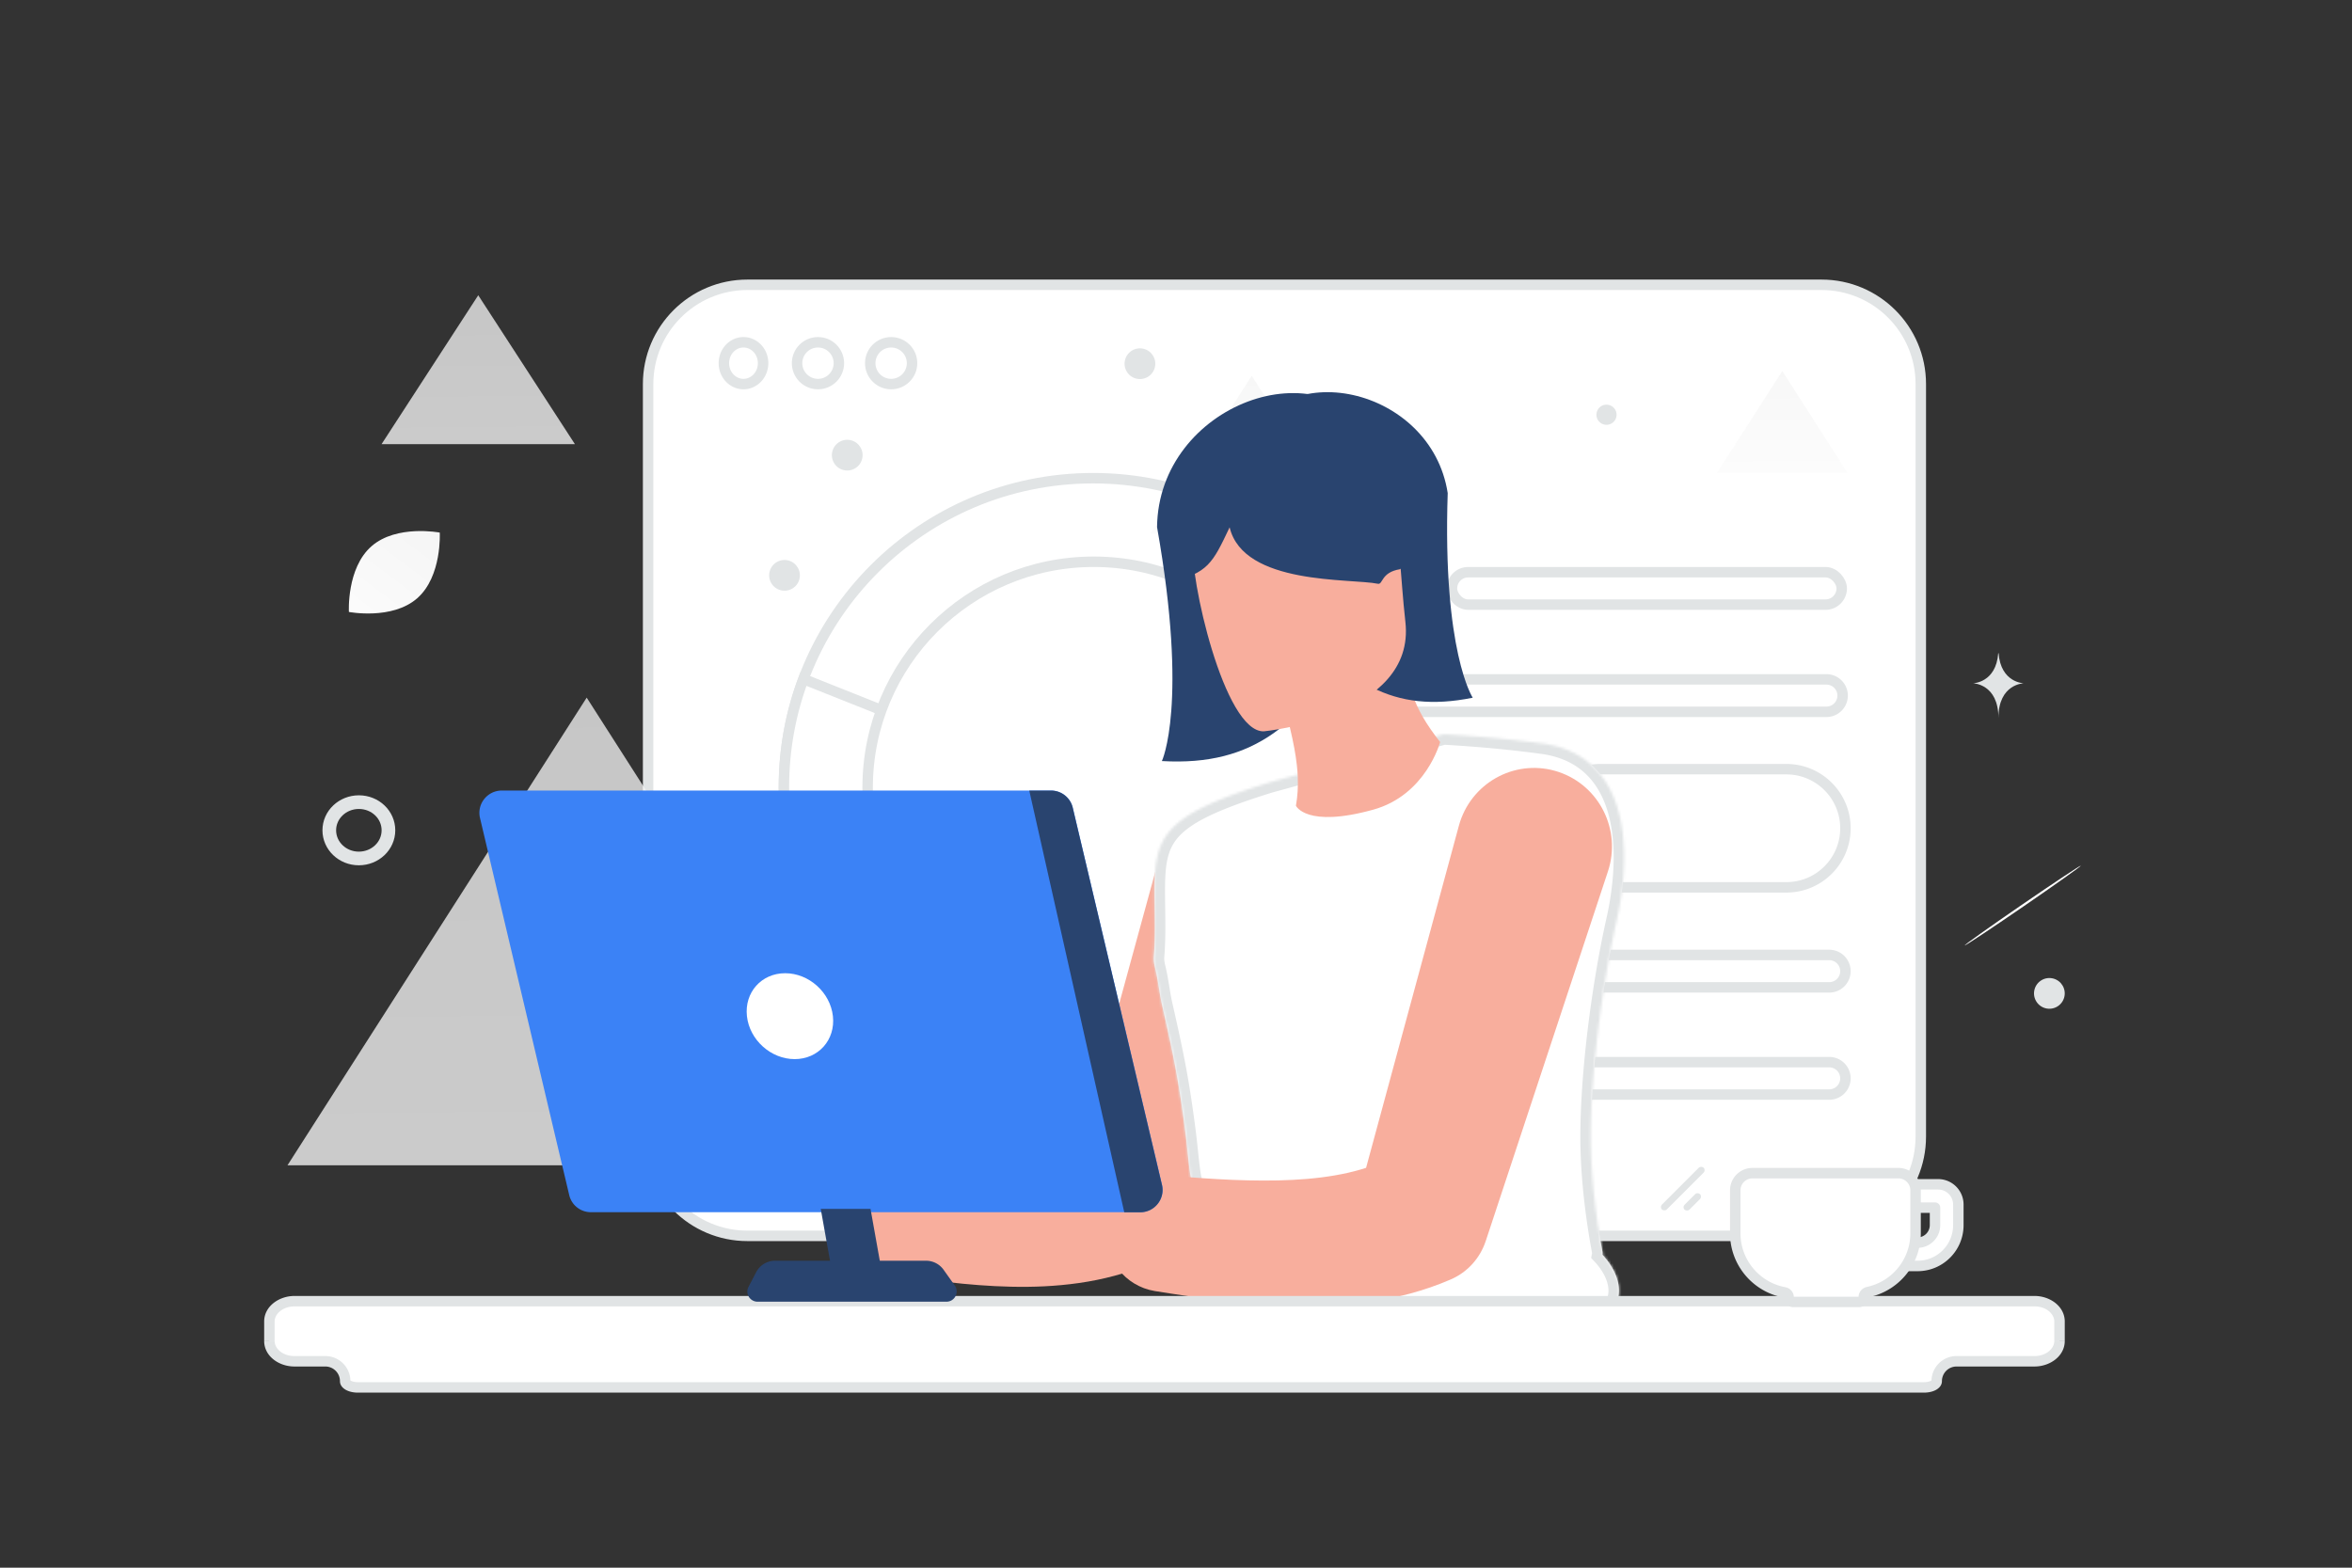 <svg width="900" height="600" viewBox="0 0 900 600" fill="none" xmlns="http://www.w3.org/2000/svg"><rect x="0" y="0" width="900" height="600" fill="#333333" stroke="none"/><path fill="transparent" d="M0 0h900v600H0z"/><path d="M248 147c0-20.987 17.013-38 38-38h411c20.987 0 38 17.013 38 38v288c0 20.987-17.013 38-38 38H286c-20.987 0-38-17.013-38-38V147z" fill="#fff" stroke="#E1E4E5" stroke-width="4"/><rect x="555.6" y="219" width="149.142" height="12.408" rx="6.204" fill="#fff" stroke="#E1E4E5" stroke-width="4"/><path d="M528.6 266.224a6.204 6.204 0 0 1 6.204-6.204h164.08a6.204 6.204 0 0 1 0 12.408h-164.08a6.204 6.204 0 0 1-6.204-6.204zM292 139c0 4.516-3.453 8-7.5 8-4.047 0-7.5-3.484-7.5-8s3.453-8 7.5-8c4.047 0 7.5 3.484 7.5 8z" fill="#fff" stroke="#E1E4E5" stroke-width="4"/><circle cx="313" cy="139" r="8" fill="#fff" stroke="#E1E4E5" stroke-width="4"/><circle cx="341" cy="139" r="8" fill="#fff" stroke="#E1E4E5" stroke-width="4"/><path d="M589.833 317c0-12.488 10.124-22.612 22.612-22.612h71.101c12.489 0 22.613 10.124 22.613 22.612 0 12.488-10.124 22.612-22.612 22.612h-71.102c-12.488 0-22.612-10.124-22.612-22.612zm0 54.694a6.204 6.204 0 0 1 6.204-6.204h103.918a6.204 6.204 0 1 1 0 12.408H596.037a6.204 6.204 0 0 1-6.204-6.204zm0 41.02a6.204 6.204 0 0 1 6.204-6.204h103.918a6.204 6.204 0 1 1 0 12.408H596.037a6.204 6.204 0 0 1-6.204-6.204z" fill="#fff" stroke="#E1E4E5" stroke-width="4"/><circle cx="418.284" cy="301.345" r="118.326" fill="#fff" stroke="#E1E4E5" stroke-width="4"/><path d="M299.959 301.344c0-14.59 2.64-28.559 7.466-41.459l146.011 58.138 39.138 75.424c-20.309 16.403-46.15 26.223-74.29 26.223-65.349 0-118.325-52.976-118.325-118.326z" fill="#fff" stroke="#E1E4E5" stroke-width="4"/><path d="m420.843 301.506 78.63-86.24c22.868 21.577 37.137 52.16 37.137 86.079 0 39.29-19.148 74.108-48.63 95.632l-67.137-95.471z" fill="#fff" stroke="#E1E4E5" stroke-width="4"/><circle cx="418.5" cy="301.5" r="86.5" fill="#fff" stroke="#E1E4E5" stroke-width="4"/><path opacity=".76" fill-rule="evenodd" clip-rule="evenodd" d="M224.5 267 339 446H110l114.5-179z" fill="url(#a)"/><path opacity=".76" fill-rule="evenodd" clip-rule="evenodd" d="m478.988 143.852 38.809 60.37h-77.618l38.809-60.37z" fill="url(#b)"/><path d="M148.639 317.78c0 5.958-5.07 10.781-11.332 10.781-6.262 0-11.307-4.847-11.307-10.781 0-5.957 5.069-10.78 11.332-10.78 6.262 0 11.307 4.823 11.307 10.78z" stroke="#E1E4E5" stroke-width="5.225" stroke-miterlimit="10"/><path d="M159.615 229.002c-9.598 8.387-26.109 5.207-26.109 5.207s-.939-16.779 8.668-25.16c9.598-8.387 26.101-5.212 26.101-5.212s.938 16.778-8.66 25.165z" fill="url(#c)"/><circle cx="324.199" cy="174.2" r="5.878" transform="rotate(105 324.199 174.2)" fill="#E1E4E5"/><circle cx="300.199" cy="220.2" r="5.878" transform="rotate(105 300.199 220.2)" fill="#E1E4E5"/><circle cx="436.199" cy="139.2" r="5.878" transform="rotate(105 436.199 139.2)" fill="#E1E4E5"/><circle cx="614.731" cy="158.731" r="3.863" transform="rotate(105 614.731 158.731)" fill="#E1E4E5"/><circle cx="784.199" cy="380.2" r="5.878" transform="rotate(105 784.199 380.2)" fill="#E1E4E5"/><rect x="635" y="461.97" width="22.585" height="2.631" rx="1.316" transform="rotate(-45 635 461.97)" fill="#E1E4E5"/><rect x="643.659" y="462.032" width="8.386" height="2.631" rx="1.316" transform="rotate(-45 643.659 462.032)" fill="#E1E4E5"/><path d="M751.767 361.861c-.135-.195 9.706-7.206 21.99-15.631 12.281-8.441 22.359-15.119 22.494-14.924.135.195-9.71 7.191-21.99 15.631-12.296 8.445-22.359 15.119-22.494 14.924z" fill="#fff"/><path d="M764.63 250h.141c.835 11.338 9.633 11.512 9.633 11.512s-9.702.182-9.702 13.283c0-13.101-9.702-13.283-9.702-13.283s8.795-.174 9.63-11.512z" fill="#E1E4E5"/><path d="m443.084 329.976-34.461 125.98 12.294-14.15c-4.546 2.421-9.819 4.277-15.657 5.596-5.837 1.318-12.186 2.071-18.831 2.421-6.644.35-13.558.296-20.66 0-7.075-.296-14.312-.834-21.656-1.453h-.027c-10.841-.915-20.365 7.102-21.306 17.944-.888 10.33 6.456 19.476 16.517 21.117 7.587 1.211 15.281 2.341 23.19 3.256 7.909.914 16.006 1.587 24.4 1.775 8.393.188 17.082-.134 26.067-1.426 8.959-1.291 18.267-3.631 27.359-7.559 5.811-2.502 9.954-7.29 11.837-12.859l.431-1.318 41.348-123.91c4.654-13.935-2.879-28.973-16.814-33.627-13.935-4.654-28.973 2.879-33.627 16.814-.135.457-.296.968-.404 1.399z" fill="#F8AE9D"/><path d="M519.672 503.035c.457 3.551 2.017 6.268 3.497 6.053 1.453-.189 2.286-3.228 1.829-6.753-.457-3.551-2.017-6.268-3.497-6.052-1.48.188-2.287 3.228-1.829 6.752z" fill="#B55E63"/><mask id="d" fill="#fff"><path fill-rule="evenodd" clip-rule="evenodd" d="M460.57 458.962c0-.12-.06-.231-.158-.299-.23-.16-.702-.495-1.344-.986-3.114-2.298-3.671-7.614-4.589-16.383-.306-2.916-.651-6.214-1.144-9.909-2.072-15.54-3.576-24.484-8.618-46.53-.503-2.199-.87-4.442-1.238-6.685-.405-2.471-.81-4.942-1.396-7.358-.375-1.543-.677-3.094-.569-4.66.164-1.969.273-3.937.327-5.933.055-1.585.082-3.171.082-4.756v-1.449a597.398 597.398 0 0 0-.067-6.902c-.225-16.601-.351-25.909 11.479-34.104 3.058-2.132 6.934-4.155 11.794-6.233 3.931-1.668 8.491-3.363 13.842-5.139a450.132 450.132 0 0 1 6.934-2.215l5.788-1.585 59.794-16.565a5.842 5.842 0 0 1 1.824-.193c1.283.055 3.904.219 7.453.465l1.707.13c.92.069 1.893.142 2.907.225 5.078.41 11.33.984 18.128 1.804a332.779 332.779 0 0 1 6.662.848c6.934.929 12.531 3.28 16.953 6.67 7.836 6.014 12.067 15.364 13.624 26.217.873 6.096.928 12.657.327 19.382-.245 2.651-.573 5.33-1.01 8.01a112.78 112.78 0 0 1-1.392 7.244 392.062 392.062 0 0 0-4.177 21.624l-.492 2.952c-.1.676-.205 1.358-.312 2.043-.125.81-.252 1.625-.37 2.441-3.276 21.815-4.887 43.001-4.56 57.9l.001.02.081 2.659c.383 10.033 1.529 21.269 3.686 33.762.12.63.231 1.26.344 1.894.092.522.185 1.047.284 1.578.082.433.079.858.005 1.259 6.169 6.64 8.982 15.462 3.063 22.256-.353.406-.729.797-1.128 1.172-3.065 2.883-7.516 3.393-11.721 3.555l-115.564 4.45c-10.926.421-21.957-4.053-23.979-14.798-.785-4.175-1.145-9.263-.631-15.341 0-.004.361-.376 1.074-1.029-1.767-.6-3.131-2.206-3.131-4.231-.027-2.816-.054-5.44-.136-7.846a228.334 228.334 0 0 0-.328-7.791 29.428 29.428 0 0 0-.109-1.64z"/></mask><path fill-rule="evenodd" clip-rule="evenodd" d="M460.57 458.962c0-.12-.06-.231-.158-.299-.23-.16-.702-.495-1.344-.986-3.114-2.298-3.671-7.614-4.589-16.383-.306-2.916-.651-6.214-1.144-9.909-2.072-15.54-3.576-24.484-8.618-46.53-.503-2.199-.87-4.442-1.238-6.685-.405-2.471-.81-4.942-1.396-7.358-.375-1.543-.677-3.094-.569-4.66.164-1.969.273-3.937.327-5.933.055-1.585.082-3.171.082-4.756v-1.449a597.398 597.398 0 0 0-.067-6.902c-.225-16.601-.351-25.909 11.479-34.104 3.058-2.132 6.934-4.155 11.794-6.233 3.931-1.668 8.491-3.363 13.842-5.139a450.132 450.132 0 0 1 6.934-2.215l5.788-1.585 59.794-16.565a5.842 5.842 0 0 1 1.824-.193c1.283.055 3.904.219 7.453.465l1.707.13c.92.069 1.893.142 2.907.225 5.078.41 11.33.984 18.128 1.804a332.779 332.779 0 0 1 6.662.848c6.934.929 12.531 3.28 16.953 6.67 7.836 6.014 12.067 15.364 13.624 26.217.873 6.096.928 12.657.327 19.382-.245 2.651-.573 5.33-1.01 8.01a112.78 112.78 0 0 1-1.392 7.244 392.062 392.062 0 0 0-4.177 21.624l-.492 2.952c-.1.676-.205 1.358-.312 2.043-.125.81-.252 1.625-.37 2.441-3.276 21.815-4.887 43.001-4.56 57.9l.001.02.081 2.659c.383 10.033 1.529 21.269 3.686 33.762.12.63.231 1.26.344 1.894.092.522.185 1.047.284 1.578.082.433.079.858.005 1.259 6.169 6.64 8.982 15.462 3.063 22.256-.353.406-.729.797-1.128 1.172-3.065 2.883-7.516 3.393-11.721 3.555l-115.564 4.45c-10.926.421-21.957-4.053-23.979-14.798-.785-4.175-1.145-9.263-.631-15.341 0-.004.361-.376 1.074-1.029-1.767-.6-3.131-2.206-3.131-4.231-.027-2.816-.054-5.44-.136-7.846a228.334 228.334 0 0 0-.328-7.791 29.428 29.428 0 0 0-.109-1.64z" fill="#fff"/><path d="m460.412 458.663-2.28 3.286 2.28-3.286zm.158.299-3.978.418-.022-.208v-.21h4zm-1.502-1.285 2.375-3.219.029.022.028.021-2.432 3.176zm-4.589-16.383 3.978-.417-3.978.417zm-1.144-9.909 3.965-.528-3.965.528zm-8.618-46.53 3.899-.891-3.899.891zm-1.238-6.685-3.947.647 3.947-.647zm-1.396-7.358-3.887.944 3.887-.944zm-.569-4.66-3.991-.275.002-.029.003-.028 3.986.332zm.327-5.933-3.998-.109v-.014l.001-.014 3.997.137zm.082-6.205 4-.011v.011h-4zm-.067-6.902 4-.054-4 .054zm11.479-34.104 2.288 3.281-.01.007-2.278-3.288zm11.794-6.233-1.572-3.678.01-.004 1.562 3.682zm13.842-5.139-1.261-3.797.009-.003 1.252 3.8zm6.934-2.215-1.19-3.819.066-.02.067-.019 1.057 3.858zm5.788-1.585 1.068 3.854-.011.003-1.057-3.857zm59.794-16.565 1.068 3.855-1.068-3.855zm1.824-.193-.17 3.996h-.012l.182-3.996zm7.453.465.277-3.991.018.001.019.002-.314 3.988zm1.707.13.299-3.989-.299 3.989zm2.907.225-.322 3.987h-.005l.327-3.987zm18.128 1.804-.453 3.974-.013-.001-.013-.002.479-3.971zm6.142.779-.527 3.965.527-3.965zm.52.069.526-3.966.005.001-.531 3.965zm16.953 6.67 2.434-3.175.002.002-2.436 3.173zm13.624 26.217 3.959-.568-3.959.568zm.327 19.382 3.984.356-.001.013-3.983-.369zm-1.01 8.01-3.95-.628.001-.008.001-.008 3.948.644zm-1.392 7.244-3.904-.873.003-.012 3.901.885zm-4.177 21.624 3.946.652-.001.005-3.945-.657zm-.492 2.952-3.957-.585.006-.036.006-.036 3.945.657zm-.312 2.043-3.952-.613 3.952.613zm-.37 2.441 3.958.575-.001.009-.002.01-3.955-.594zm-4.56 57.9-3.998.121v-.017l-.001-.016 3.999-.088zm.001.02-3.998.121 3.998-.121zm.081 2.659-3.997.152v-.013l-.001-.014 3.998-.125zm3.686 33.762-3.93.747-.006-.033-.006-.034 3.942-.68zm.344 1.894-3.939.698 3.939-.698zm.284 1.578-3.93.744-.003-.014 3.933-.73zm.005 1.259-2.931 2.722-1.369-1.473.367-1.978 3.933.729zm3.063 22.256 3.016 2.628-3.016-2.628zm-1.128 1.172-2.74-2.914 2.74 2.914zm-11.721 3.555.154 3.997-.154-3.997zm-115.564 4.45-.154-3.997.154 3.997zm-23.979-14.798-3.931.74 3.931-.74zm-.631-15.341h4v.169l-.014.169-3.986-.338zm1.074-1.029 1.288-3.787 6.396 2.175-4.983 4.563-2.701-2.951zm-3.131-4.231 4-.039v.039h-4zm-.136-7.846-3.998.136-.001-.013v-.013l3.999-.11zm-.328-7.791-3.992.249-.002-.029-.001-.03 3.995-.19zm2.013-5.226a4.366 4.366 0 0 1 1.878 3.586h-8c0 1.216.603 2.322 1.562 2.987l4.56-6.573zm-1.192-.875c.586.449 1.007.747 1.192.875l-4.56 6.573a39.141 39.141 0 0 1-1.496-1.096l4.864-6.352zm-3.043-13.624c.47 4.486.815 7.708 1.385 10.112.573 2.416 1.198 3.172 1.601 3.469l-4.75 6.438c-2.71-2-3.921-5.052-4.635-8.061-.717-3.021-1.109-6.841-1.558-11.125l7.957-.833zm-1.157-10.02c.501 3.758.852 7.107 1.157 10.02l-7.957.833c-.305-2.918-.646-6.164-1.13-9.796l7.93-1.057zm-8.684-46.893c5.068 22.156 6.594 31.221 8.684 46.893l-7.93 1.057c-2.054-15.409-3.535-24.232-8.552-46.167l7.798-1.783zm-1.19-6.44c.371 2.264.72 4.382 1.19 6.44l-7.798 1.783c-.536-2.342-.922-4.708-1.286-6.93l7.894-1.293zm-1.456-7.656c.628 2.588 1.056 5.21 1.456 7.656l-7.894 1.293c-.409-2.497-.792-4.818-1.336-7.061l7.774-1.888zm-.466-3.441c-.063.915.106 1.96.466 3.441l-7.774 1.888c-.39-1.605-.826-3.662-.673-5.879l7.981.55zm.336-6.098c-.057 2.07-.17 4.112-.34 6.154l-7.972-.663c.157-1.895.262-3.789.315-5.71l7.997.219zm.083-4.866c0 1.631-.028 3.263-.084 4.894l-7.995-.275c.053-1.54.079-3.08.079-4.619h8zm0-.356v.356h-8v-.356h8zm0-1.093v1.093h-8v-1.093h8zm-.067-6.956c.029 2.169.061 4.486.067 6.945l-8 .021c-.006-2.409-.037-4.684-.066-6.858l7.999-.108zm9.757-30.762c-5.2 3.602-7.512 7.201-8.668 11.624-1.252 4.788-1.204 10.65-1.089 19.138l-7.999.108c-.11-8.114-.238-15.205 1.348-21.27 1.682-6.43 5.221-11.583 11.852-16.176l4.556 6.576zm11.089-5.843c-4.726 2.02-8.331 3.919-11.079 5.836l-4.576-6.562c3.367-2.348 7.516-4.495 12.51-6.63l3.145 7.356zm13.529-5.021c-5.277 1.752-9.732 3.41-13.54 5.025l-3.124-7.364c4.055-1.72 8.719-3.452 14.143-5.254l2.521 7.593zm6.864-2.192a437.136 437.136 0 0 0-6.872 2.195l-2.504-7.599a463.916 463.916 0 0 1 6.996-2.234l2.38 7.638zm5.655-1.547-5.788 1.586-2.114-7.716 5.788-1.585 2.114 7.715zm59.805-16.567-59.794 16.564-2.136-7.709 59.794-16.564 2.136 7.709zm.574-.052a1.855 1.855 0 0 0-.574.052l-2.136-7.709a9.818 9.818 0 0 1 3.074-.335l-.364 7.992zm7.359.459c-3.556-.247-6.125-.407-7.347-.459l.34-7.993c1.345.058 4.018.226 7.56.471l-.553 7.981zm1.683.128c-.59-.044-1.167-.087-1.72-.131l.627-7.975c.536.042 1.099.084 1.692.129l-.599 7.977zm2.88.224c-.998-.082-1.958-.154-2.88-.224l.599-7.977c.919.069 1.906.143 2.935.227l-.654 7.974zm17.976 1.788a458.578 458.578 0 0 0-17.971-1.788l.644-7.974c5.113.413 11.42.992 18.285 1.82l-.958 7.942zm6.094.773c-2.095-.279-4.12-.547-6.068-.77l.906-7.948c2.035.232 4.134.511 6.216.788l-1.054 7.93zm.52.069-.52-.069 1.054-7.93.519.068-1.053 7.931zm15.047 5.88c-3.813-2.923-8.736-5.034-15.052-5.881l1.063-7.929c7.553 1.013 13.823 3.603 18.856 7.46l-4.867 6.35zm12.097 23.609c-1.464-10.212-5.362-18.44-12.099-23.611l4.871-6.346c8.933 6.857 13.499 17.328 15.147 28.822l-7.919 1.135zm.303 18.459c.579-6.484.518-12.729-.303-18.459l7.919-1.135c.926 6.462.974 13.34.352 20.306l-7.968-.712zm-.974 7.722c.42-2.575.737-5.162.975-7.735l7.966.738c-.253 2.73-.591 5.501-1.045 8.284l-7.896-1.287zm-1.345 7.003a109.1 109.1 0 0 0 1.343-6.987l7.901 1.255a116.801 116.801 0 0 1-1.443 7.502l-7.801-1.77zm-4.223 21.857a397.185 397.185 0 0 1 4.22-21.845l7.807 1.746a388.99 388.99 0 0 0-4.134 21.403l-7.893-1.304zm-.49 2.947.491-2.952 7.891 1.314-.491 2.952-7.891-1.314zm-.319 2.087c.106-.688.21-1.355.307-2.015l7.914 1.171c-.102.692-.21 1.387-.316 2.07l-7.905-1.226zm-.377 2.479c.122-.838.251-1.672.377-2.479l7.905 1.226c-.126.814-.25 1.61-.365 2.403l-7.917-1.15zm-4.6 58.563c-.334-15.197 1.305-36.624 4.603-58.583l7.911 1.189c-3.254 21.671-4.837 42.618-4.515 57.218l-7.999.176zm.002.053-.001-.02 7.997-.242v.02l-7.996.242zm.081 2.663-.081-2.663 7.996-.242.081 2.655-7.996.25zm3.742 34.317c-2.184-12.654-3.351-24.067-3.741-34.29l7.994-.304c.375 9.843 1.502 20.901 3.631 33.233l-7.884 1.361zm.347 1.912c-.113-.639-.22-1.244-.335-1.845l7.86-1.495c.125.659.241 1.314.353 1.944l-7.878 1.396zm.29 1.61c-.102-.549-.198-1.091-.29-1.61l7.878-1.396c.092.525.183 1.033.278 1.545l-7.866 1.461zm.005-.2a.593.593 0 0 0-.002.214l7.86-1.489c.175.925.171 1.85.008 2.733l-7.866-1.458zm6.863-1.994c3.436 3.699 6.152 8.222 7.065 13.05.94 4.973-.077 10.15-3.916 14.557l-6.032-5.255c2.08-2.388 2.616-5.019 2.087-7.815-.556-2.941-2.332-6.15-5.065-9.092l5.861-5.445zm3.149 27.607c-.438.502-.905.989-1.404 1.458l-5.48-5.828c.299-.281.583-.576.852-.885l6.032 5.255zm-1.404 1.458c-4.265 4.011-10.161 4.478-14.307 4.638l-.308-7.994c4.265-.165 7.269-.717 9.135-2.472l5.48 5.828zm-14.307 4.638-115.564 4.45-.308-7.994 115.564-4.45.308 7.994zm-115.564 4.45c-6.002.231-12.252-.864-17.411-3.704-5.253-2.892-9.387-7.626-10.653-14.351l7.862-1.48c.757 4.02 3.149 6.896 6.649 8.822 3.592 1.978 8.32 2.909 13.245 2.719l.308 7.994zM459.9 497.58c-.854-4.542-1.229-9.993-.685-16.418l7.971.675c-.485 5.73-.14 10.455.576 14.263l-7.862 1.48zm-.7-16.081c0-.774.23-1.345.289-1.493a4.067 4.067 0 0 1 .751-1.197l.079-.085.099-.103a40.661 40.661 0 0 1 1.155-1.101l5.402 5.901c-.326.298-.563.525-.711.669l-.147.146-.001.001.053-.058c.01-.011.053-.057.105-.12.019-.023.088-.106.169-.218a3.904 3.904 0 0 0 .468-.849c.042-.109.127-.364.167-.512.046-.202.112-.693.122-.981h-8zm5.943-5.26c0 .083.02.142.072.209a.74.74 0 0 0 .347.235l-2.576 7.575c-3.167-1.078-5.843-4.059-5.843-8.019h8zm-.139-7.982c.084 2.463.112 5.137.139 7.943l-8 .078c-.027-2.825-.054-5.4-.134-7.749l7.995-.272zm-.333-7.904c.141 2.248.251 4.922.334 7.93l-7.997.22a227.24 227.24 0 0 0-.321-7.652l7.984-.498zm-.123-1.809c.068.651.1 1.309.126 1.868l-7.99.38a25.347 25.347 0 0 0-.092-1.412l7.956-.836z" fill="#E1E4E5" mask="url(#d)"/><path d="M551.069 284s-5.353 20.257-25.583 25.88c-25.718 7.129-29.592-1.507-29.592-1.507.645-3.685.861-7.29.699-11.11-.054-1.453-.188-2.932-.35-4.439-.457-4.143-1.318-8.662-2.528-13.827-.269-1.211-.592-2.475-.915-3.767l-.027-.161c17.594-6.618 31.394-16.545 39.842-31.233l2.501-1.964 1.695-1.345.484 1.022.081 3.417c.35 16.06 3.067 25.557 13.693 39.034zm7.17 32.048-38.641 142.48 13.778-16.001c-5.098 2.741-11.007 4.824-17.543 6.326-6.536 1.476-13.674 2.346-21.099 2.715-7.451.396-15.216.317-23.164 0-7.948-.342-16.053-.922-24.288-1.634h-.052c-12.158-1.054-22.851 8.04-23.896 20.298-.994 11.678 7.242 22.037 18.536 23.883 8.497 1.37 17.151 2.662 26.014 3.69s17.961 1.819 27.373 2.03c9.412.211 19.164-.158 29.23-1.634 10.065-1.477 20.497-4.113 30.693-8.541 6.536-2.847 11.164-8.251 13.282-14.525l.496-1.476 46.328-140.161c5.203-15.763-3.215-32.766-18.85-38.038-15.608-5.246-32.497 3.242-37.726 19.006-.157.501-.34 1.107-.471 1.582z" fill="#F8AE9D"/><path fill-rule="evenodd" clip-rule="evenodd" d="M103.085 513.229v-7.458c0-4.281 4.298-7.75 9.581-7.771h665.838c5.31 0 9.581 3.49 9.581 7.771v7.458c0 4.301-4.299 7.771-9.581 7.771H748.69a7.605 7.605 0 0 0-7.605 7.605c0 1.327-2.179 2.395-4.87 2.395H136.927c-2.663 0-4.842-1.068-4.842-2.395 0-4.2-3.405-7.605-7.606-7.605h-11.813c-5.311 0-9.581-3.47-9.581-7.771z" fill="#fff"/><path d="m112.666 498-.008-2h.008v2zm-7.581 7.771v7.458h-4v-7.458h4zm7.588-5.771c-4.602.018-7.588 2.971-7.588 5.771h-4c0-5.761 5.611-9.748 11.573-9.771l.015 4zm665.831 0H112.666v-4h665.838v4zm7.581 5.771c0-2.809-2.969-5.771-7.581-5.771v-4c6.008 0 11.581 4.019 11.581 9.771h-4zm0 7.458v-7.458h4v7.458h-4zM778.504 519c4.592 0 7.581-2.948 7.581-5.771h4c0 5.779-5.609 9.771-11.581 9.771v-4zm-29.814 0h29.814v4H748.69v-4zm-12.475 10c1.108 0 2.011-.224 2.562-.495.678-.333.308-.418.308.1h4c0 1.845-1.46 2.958-2.544 3.49-1.211.595-2.743.905-4.326.905v-4zm-599.288 0h599.288v4H136.927v-4zm-2.842-.395c0-.517-.369-.432.307-.099.548.271 1.443.494 2.535.494v4c-1.572 0-3.098-.311-4.305-.906-1.079-.533-2.537-1.645-2.537-3.489h4zM112.666 519h11.813v4h-11.813v-4zm-7.581-5.771c0 2.827 2.964 5.771 7.581 5.771v4c-6.005 0-11.581-3.995-11.581-9.771h4zm25 15.376a5.605 5.605 0 0 0-5.606-5.605v-4c5.305 0 9.606 4.3 9.606 9.605h-4zM748.69 523a5.604 5.604 0 0 0-5.605 5.605h-4c0-5.305 4.3-9.605 9.605-9.605v4z" fill="#E1E4E5"/><path d="m183.672 313.054 31.206 131.98.834 3.47 2.098 8.878a8.516 8.516 0 0 0 8.286 6.564h210.237c5.488 0 9.577-5.138 8.312-10.492l-34.138-144.327a8.516 8.516 0 0 0-8.286-6.564H191.985c-5.515.027-9.577 5.165-8.313 10.491z" fill="#3b82f6"/><path d="M285.816 388.918c.996 9.092 9.174 16.437 18.266 16.437 9.093 0 15.63-7.371 14.635-16.437-.995-9.093-9.173-16.437-18.266-16.437-9.093 0-15.63 7.344-14.635 16.437z" fill="#fff"/><path d="M393.856 302.587 430.2 463.97h6.134c5.488 0 9.55-5.138 8.285-10.492l-34.138-144.327a8.515 8.515 0 0 0-8.285-6.564h-8.34zm-60.748 160.076 5.766 32.262h-19.05l-5.767-32.262h19.051z" fill="#29446F"/><path d="m365.36 492.013-4.305-6.053a8.234 8.234 0 0 0-6.698-3.443h-57.758a8.148 8.148 0 0 0-7.264 4.412l-2.905 5.568c-1.372 2.61.538 5.703 3.47 5.703h72.258c3.175 0 5.031-3.604 3.202-6.187z" fill="#29446F"/><path fill-rule="evenodd" clip-rule="evenodd" d="M518.281 243.442v23.484l17.172-13.885s5.277-22.501 9.57-39.213c2.692-10.479 9.25-45.946-17.152-44.284-21.629-38.292-84.616-14.592-85.118 32.189 12.057 67.963 1.849 89.546 1.849 89.546 35.618 2.053 53.706-14.493 73.679-47.837z" fill="#29446F"/><path fill-rule="evenodd" clip-rule="evenodd" d="m493.319 234.528 2.934 20.478-16.708-9.963s-7.414-18.961-13.245-32.997c-3.657-8.802-13.807-38.91 9.423-40.76 14.076-36.093 71.963-23.297 78.246 17.433-2.022 60.772 9.576 78.317 9.576 78.317-30.803 6.241-48.643-5.928-70.226-32.508z" fill="#29446F"/><path d="M483.652 279.9s58.218-5.671 54.127-41.874c-4.092-36.203.661-61.317-36.679-59.225-37.34 2.092-43 16.718-44.569 29.134-1.569 12.415 11.878 72.506 27.121 71.965z" fill="#F8AE9D"/><path fill-rule="evenodd" clip-rule="evenodd" d="M535.732 217.849c-7.377 1.196-6.482 5.994-8.488 5.575-10.186-2.128-51.416.679-56.725-21.597-6.606 13.917-8.22 17.338-22.766 21.073v-40.78l92-8.671s-1.428 43.978-4.021 44.4z" fill="#29446F"/><path opacity=".76" fill-rule="evenodd" clip-rule="evenodd" d="m183 113 37 57h-74l37-57z" fill="url(#e)"/><path opacity=".76" fill-rule="evenodd" clip-rule="evenodd" d="m682 142 25 39h-50l25-39z" fill="url(#f)"/><path d="M725.173 453.268h16.444a7.75 7.75 0 0 1 7.75 7.751v7.876c0 8.63-6.996 15.626-15.626 15.626h-8.568a4.465 4.465 0 0 1 0-8.929h8.568a6.697 6.697 0 0 0 6.697-6.697v-6.698h-15.265a4.465 4.465 0 0 1 0-8.929z" fill="#fff" stroke="#E1E4E5" stroke-width="4" stroke-linecap="round" stroke-linejoin="round"/><path fill-rule="evenodd" clip-rule="evenodd" d="M670.572 449a6.572 6.572 0 0 0-6.572 6.572V472c0 11.273 8.109 20.651 18.812 22.62.907.167 1.603.934 1.604 1.856.001 1 .812 1.81 1.812 1.81h25.082a1.873 1.873 0 0 0 1.874-1.872c0-.936.694-1.719 1.608-1.913 10.403-2.204 18.209-11.441 18.209-22.501v-16.428A6.571 6.571 0 0 0 726.43 449h-55.858z" fill="#fff" stroke="#E1E4E5" stroke-width="4" stroke-linecap="round" stroke-linejoin="round"/><defs><linearGradient id="a" x1="229.383" y1="546.358" x2="225.068" y2="72.254" gradientUnits="userSpaceOnUse"><stop stop-color="#fff"/><stop offset="1" stop-color="#EEE"/></linearGradient><linearGradient id="b" x1="480.643" y1="238.069" x2="479.195" y2="78.172" gradientUnits="userSpaceOnUse"><stop stop-color="#fff"/><stop offset="1" stop-color="#EEE"/></linearGradient><linearGradient id="c" x1="121.716" y1="257.261" x2="193.805" y2="161.223" gradientUnits="userSpaceOnUse"><stop stop-color="#fff"/><stop offset="1" stop-color="#EEE"/></linearGradient><linearGradient id="e" x1="184.578" y1="201.957" x2="183.224" y2="50.985" gradientUnits="userSpaceOnUse"><stop stop-color="#fff"/><stop offset="1" stop-color="#EEE"/></linearGradient><linearGradient id="f" x1="683.066" y1="202.866" x2="682.128" y2="99.569" gradientUnits="userSpaceOnUse"><stop stop-color="#fff"/><stop offset="1" stop-color="#EEE"/></linearGradient></defs></svg>